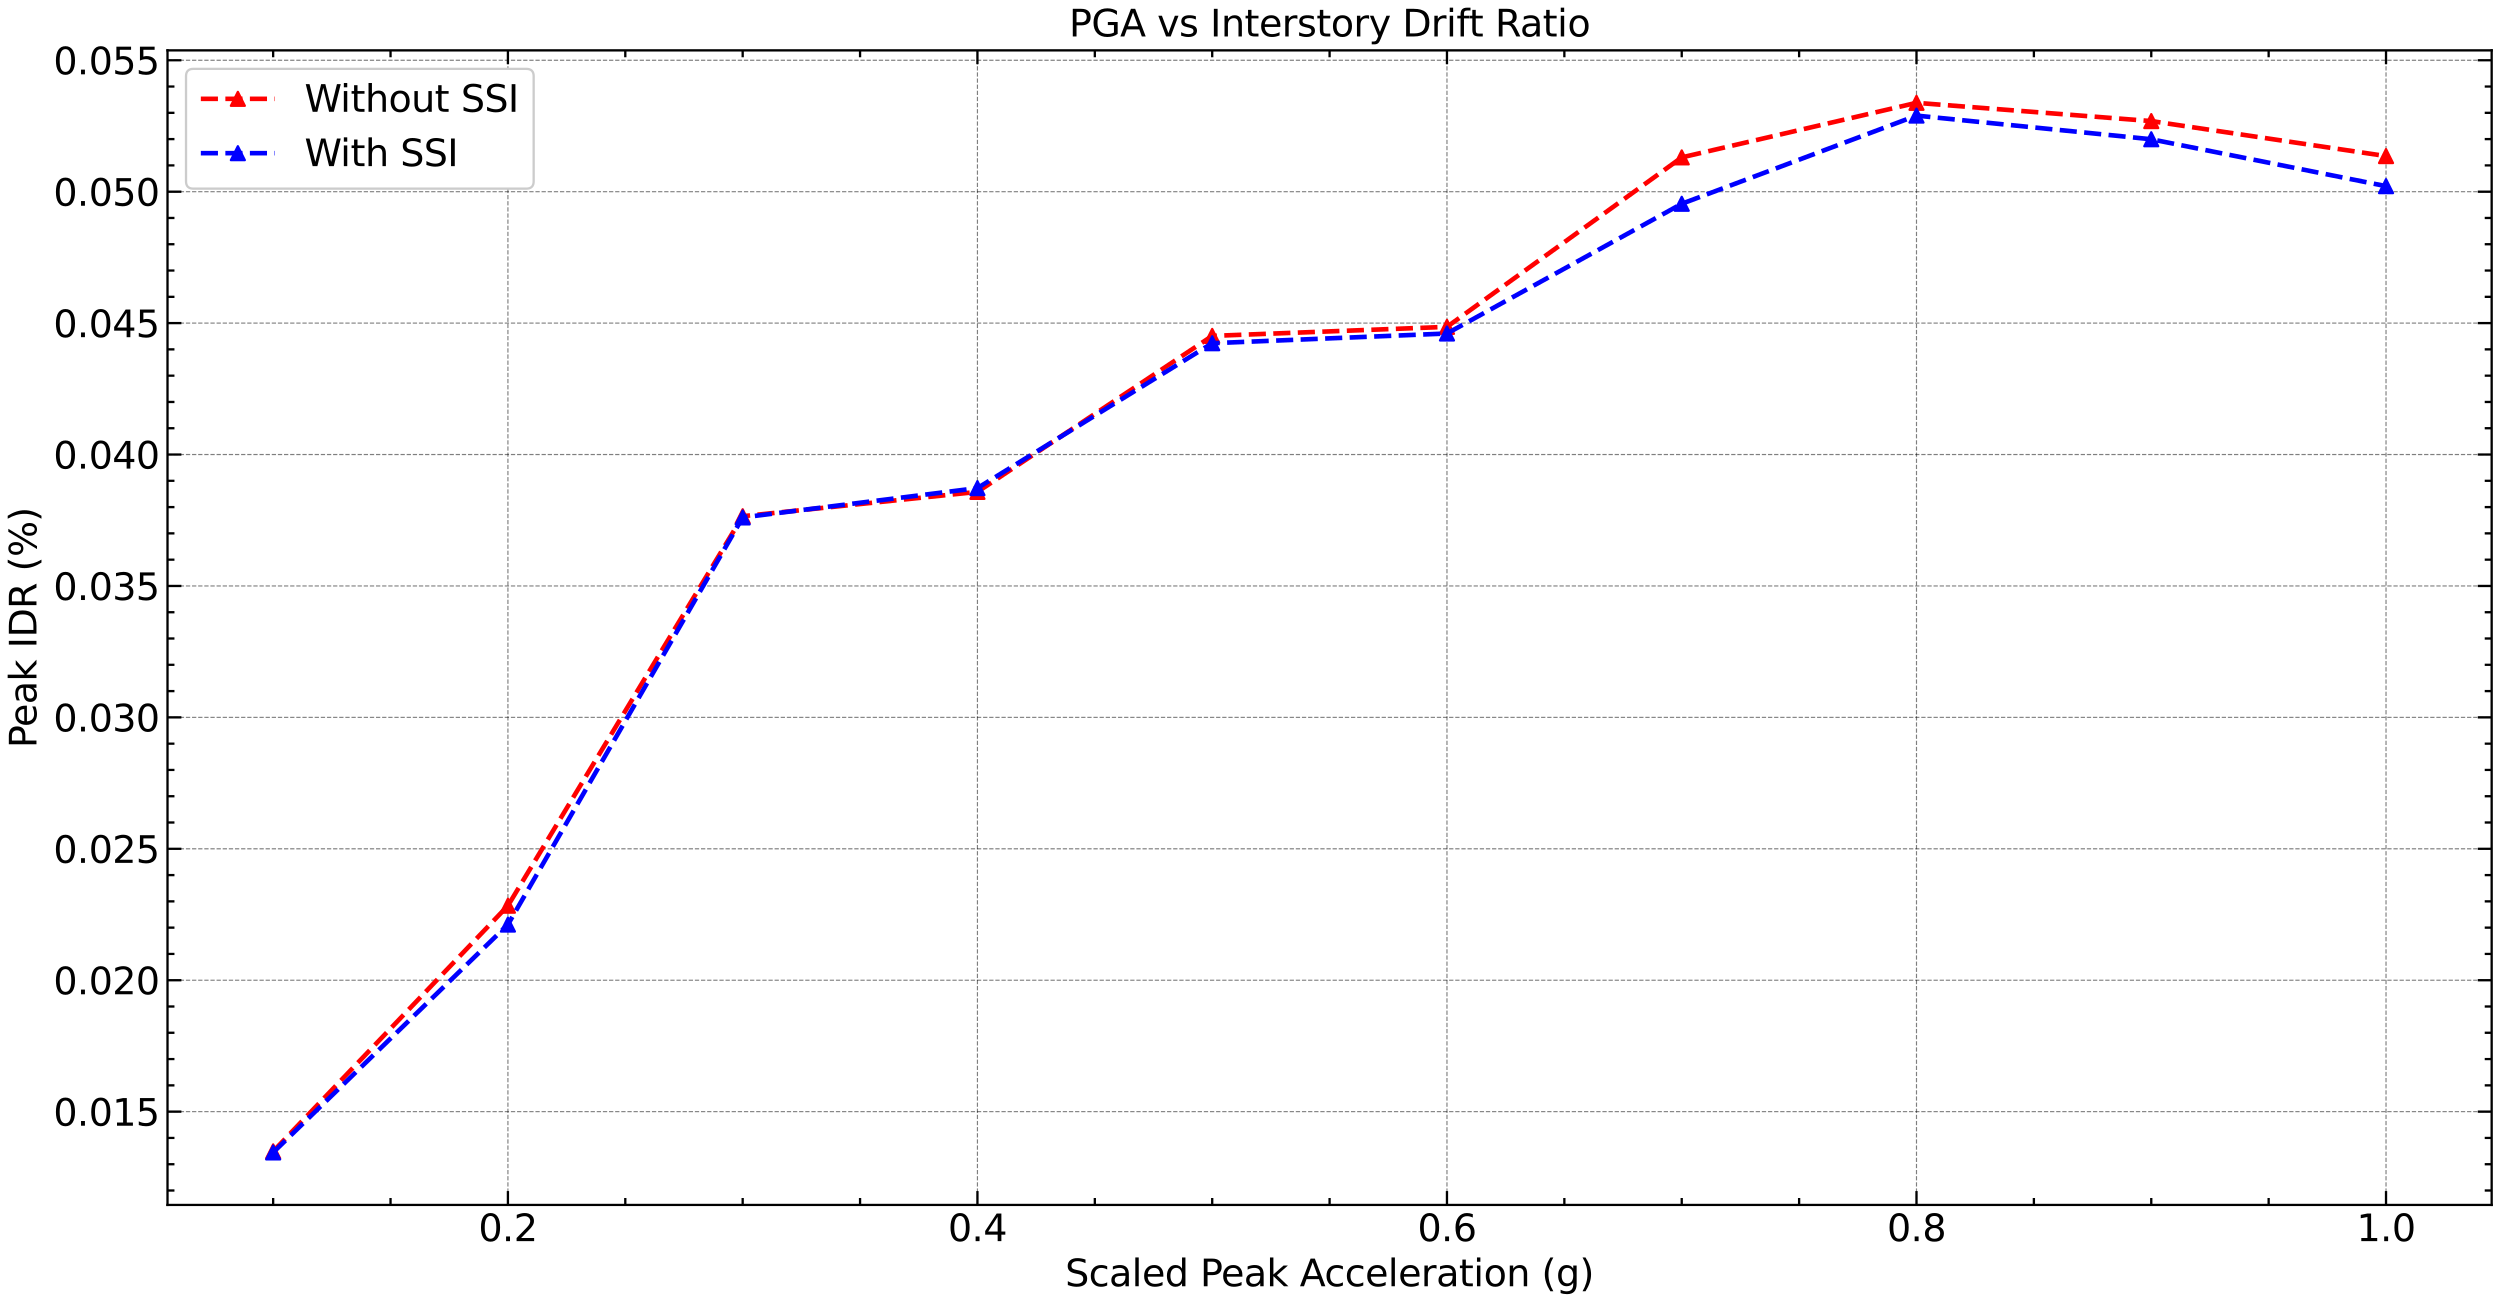 <?xml version="1.0" encoding="utf-8" standalone="no"?>
<!DOCTYPE svg PUBLIC "-//W3C//DTD SVG 1.1//EN"
  "http://www.w3.org/Graphics/SVG/1.1/DTD/svg11.dtd">
<svg xmlns:xlink="http://www.w3.org/1999/xlink" width="1080.39pt" height="562.788pt" viewBox="0 0 1080.39 562.788" xmlns="http://www.w3.org/2000/svg" version="1.1">
 <defs>
  <style type="text/css">*{stroke-linejoin: round; stroke-linecap: butt}</style>
 </defs>
 <g id="figure_1">
  <g id="patch_1">
   <path d="M 0 562.788 
L 1080.39 562.788 
L 1080.39 0 
L 0 0 
z
" style="fill: #ffffff"/>
  </g>
  <g id="axes_1">
   <g id="patch_2">
    <path d="M 72.39 520.717 
L 1076.79 520.717 
L 1076.79 21.758 
L 72.39 21.758 
z
" style="fill: #ffffff"/>
   </g>
   <g id="matplotlib.axis_1">
    <g id="xtick_1">
     <g id="line2d_1">
      <path d="M 219.499 520.717 
L 219.499 21.758 
" clip-path="url(#p141e0a4957)" style="fill: none; stroke-dasharray: 1.85,0.8; stroke-dashoffset: 0; stroke: #000000; stroke-opacity: 0.5; stroke-width: 0.5"/>
     </g>
     <g id="line2d_2">
      <defs>
       <path id="m300f922e1f" d="M 0 0 
L 0 -6 
" style="stroke: #000000"/>
      </defs>
      <g>
       <use xlink:href="#m300f922e1f" x="219.499" y="520.717" style="stroke: #000000"/>
      </g>
     </g>
     <g id="line2d_3">
      <defs>
       <path id="m3db141aca0" d="M 0 0 
L 0 6 
" style="stroke: #000000"/>
      </defs>
      <g>
       <use xlink:href="#m3db141aca0" x="219.499" y="21.758" style="stroke: #000000"/>
      </g>
     </g>
     <g id="text_1">
      <!-- 0.2 -->
      <g transform="translate(206.777 536.375) scale(0.16 -0.16)">
       <defs>
        <path id="DejaVuSans-30" d="M 2034 4250 
Q 1547 4250 1301 3770 
Q 1056 3291 1056 2328 
Q 1056 1369 1301 889 
Q 1547 409 2034 409 
Q 2525 409 2770 889 
Q 3016 1369 3016 2328 
Q 3016 3291 2770 3770 
Q 2525 4250 2034 4250 
z
M 2034 4750 
Q 2819 4750 3233 4129 
Q 3647 3509 3647 2328 
Q 3647 1150 3233 529 
Q 2819 -91 2034 -91 
Q 1250 -91 836 529 
Q 422 1150 422 2328 
Q 422 3509 836 4129 
Q 1250 4750 2034 4750 
z
" transform="scale(0.016)"/>
        <path id="DejaVuSans-2e" d="M 684 794 
L 1344 794 
L 1344 0 
L 684 0 
L 684 794 
z
" transform="scale(0.016)"/>
        <path id="DejaVuSans-32" d="M 1228 531 
L 3431 531 
L 3431 0 
L 469 0 
L 469 531 
Q 828 903 1448 1529 
Q 2069 2156 2228 2338 
Q 2531 2678 2651 2914 
Q 2772 3150 2772 3378 
Q 2772 3750 2511 3984 
Q 2250 4219 1831 4219 
Q 1534 4219 1204 4116 
Q 875 4013 500 3803 
L 500 4441 
Q 881 4594 1212 4672 
Q 1544 4750 1819 4750 
Q 2544 4750 2975 4387 
Q 3406 4025 3406 3419 
Q 3406 3131 3298 2873 
Q 3191 2616 2906 2266 
Q 2828 2175 2409 1742 
Q 1991 1309 1228 531 
z
" transform="scale(0.016)"/>
       </defs>
       <use xlink:href="#DejaVuSans-30"/>
       <use xlink:href="#DejaVuSans-2e" x="63.623"/>
       <use xlink:href="#DejaVuSans-32" x="95.41"/>
      </g>
     </g>
    </g>
    <g id="xtick_2">
     <g id="line2d_4">
      <path d="M 422.408 520.717 
L 422.408 21.758 
" clip-path="url(#p141e0a4957)" style="fill: none; stroke-dasharray: 1.85,0.8; stroke-dashoffset: 0; stroke: #000000; stroke-opacity: 0.5; stroke-width: 0.5"/>
     </g>
     <g id="line2d_5">
      <g>
       <use xlink:href="#m300f922e1f" x="422.408" y="520.717" style="stroke: #000000"/>
      </g>
     </g>
     <g id="line2d_6">
      <g>
       <use xlink:href="#m3db141aca0" x="422.408" y="21.758" style="stroke: #000000"/>
      </g>
     </g>
     <g id="text_2">
      <!-- 0.4 -->
      <g transform="translate(409.686 536.375) scale(0.16 -0.16)">
       <defs>
        <path id="DejaVuSans-34" d="M 2419 4116 
L 825 1625 
L 2419 1625 
L 2419 4116 
z
M 2253 4666 
L 3047 4666 
L 3047 1625 
L 3713 1625 
L 3713 1100 
L 3047 1100 
L 3047 0 
L 2419 0 
L 2419 1100 
L 313 1100 
L 313 1709 
L 2253 4666 
z
" transform="scale(0.016)"/>
       </defs>
       <use xlink:href="#DejaVuSans-30"/>
       <use xlink:href="#DejaVuSans-2e" x="63.623"/>
       <use xlink:href="#DejaVuSans-34" x="95.41"/>
      </g>
     </g>
    </g>
    <g id="xtick_3">
     <g id="line2d_7">
      <path d="M 625.317 520.717 
L 625.317 21.758 
" clip-path="url(#p141e0a4957)" style="fill: none; stroke-dasharray: 1.85,0.8; stroke-dashoffset: 0; stroke: #000000; stroke-opacity: 0.5; stroke-width: 0.5"/>
     </g>
     <g id="line2d_8">
      <g>
       <use xlink:href="#m300f922e1f" x="625.317" y="520.717" style="stroke: #000000"/>
      </g>
     </g>
     <g id="line2d_9">
      <g>
       <use xlink:href="#m3db141aca0" x="625.317" y="21.758" style="stroke: #000000"/>
      </g>
     </g>
     <g id="text_3">
      <!-- 0.6 -->
      <g transform="translate(612.595 536.375) scale(0.16 -0.16)">
       <defs>
        <path id="DejaVuSans-36" d="M 2113 2584 
Q 1688 2584 1439 2293 
Q 1191 2003 1191 1497 
Q 1191 994 1439 701 
Q 1688 409 2113 409 
Q 2538 409 2786 701 
Q 3034 994 3034 1497 
Q 3034 2003 2786 2293 
Q 2538 2584 2113 2584 
z
M 3366 4563 
L 3366 3988 
Q 3128 4100 2886 4159 
Q 2644 4219 2406 4219 
Q 1781 4219 1451 3797 
Q 1122 3375 1075 2522 
Q 1259 2794 1537 2939 
Q 1816 3084 2150 3084 
Q 2853 3084 3261 2657 
Q 3669 2231 3669 1497 
Q 3669 778 3244 343 
Q 2819 -91 2113 -91 
Q 1303 -91 875 529 
Q 447 1150 447 2328 
Q 447 3434 972 4092 
Q 1497 4750 2381 4750 
Q 2619 4750 2861 4703 
Q 3103 4656 3366 4563 
z
" transform="scale(0.016)"/>
       </defs>
       <use xlink:href="#DejaVuSans-30"/>
       <use xlink:href="#DejaVuSans-2e" x="63.623"/>
       <use xlink:href="#DejaVuSans-36" x="95.41"/>
      </g>
     </g>
    </g>
    <g id="xtick_4">
     <g id="line2d_10">
      <path d="M 828.226 520.717 
L 828.226 21.758 
" clip-path="url(#p141e0a4957)" style="fill: none; stroke-dasharray: 1.85,0.8; stroke-dashoffset: 0; stroke: #000000; stroke-opacity: 0.5; stroke-width: 0.5"/>
     </g>
     <g id="line2d_11">
      <g>
       <use xlink:href="#m300f922e1f" x="828.226" y="520.717" style="stroke: #000000"/>
      </g>
     </g>
     <g id="line2d_12">
      <g>
       <use xlink:href="#m3db141aca0" x="828.226" y="21.758" style="stroke: #000000"/>
      </g>
     </g>
     <g id="text_4">
      <!-- 0.8 -->
      <g transform="translate(815.504 536.375) scale(0.16 -0.16)">
       <defs>
        <path id="DejaVuSans-38" d="M 2034 2216 
Q 1584 2216 1326 1975 
Q 1069 1734 1069 1313 
Q 1069 891 1326 650 
Q 1584 409 2034 409 
Q 2484 409 2743 651 
Q 3003 894 3003 1313 
Q 3003 1734 2745 1975 
Q 2488 2216 2034 2216 
z
M 1403 2484 
Q 997 2584 770 2862 
Q 544 3141 544 3541 
Q 544 4100 942 4425 
Q 1341 4750 2034 4750 
Q 2731 4750 3128 4425 
Q 3525 4100 3525 3541 
Q 3525 3141 3298 2862 
Q 3072 2584 2669 2484 
Q 3125 2378 3379 2068 
Q 3634 1759 3634 1313 
Q 3634 634 3220 271 
Q 2806 -91 2034 -91 
Q 1263 -91 848 271 
Q 434 634 434 1313 
Q 434 1759 690 2068 
Q 947 2378 1403 2484 
z
M 1172 3481 
Q 1172 3119 1398 2916 
Q 1625 2713 2034 2713 
Q 2441 2713 2670 2916 
Q 2900 3119 2900 3481 
Q 2900 3844 2670 4047 
Q 2441 4250 2034 4250 
Q 1625 4250 1398 4047 
Q 1172 3844 1172 3481 
z
" transform="scale(0.016)"/>
       </defs>
       <use xlink:href="#DejaVuSans-30"/>
       <use xlink:href="#DejaVuSans-2e" x="63.623"/>
       <use xlink:href="#DejaVuSans-38" x="95.41"/>
      </g>
     </g>
    </g>
    <g id="xtick_5">
     <g id="line2d_13">
      <path d="M 1031.135 520.717 
L 1031.135 21.758 
" clip-path="url(#p141e0a4957)" style="fill: none; stroke-dasharray: 1.85,0.8; stroke-dashoffset: 0; stroke: #000000; stroke-opacity: 0.5; stroke-width: 0.5"/>
     </g>
     <g id="line2d_14">
      <g>
       <use xlink:href="#m300f922e1f" x="1031.135" y="520.717" style="stroke: #000000"/>
      </g>
     </g>
     <g id="line2d_15">
      <g>
       <use xlink:href="#m3db141aca0" x="1031.135" y="21.758" style="stroke: #000000"/>
      </g>
     </g>
     <g id="text_5">
      <!-- 1.0 -->
      <g transform="translate(1018.413 536.375) scale(0.16 -0.16)">
       <defs>
        <path id="DejaVuSans-31" d="M 794 531 
L 1825 531 
L 1825 4091 
L 703 3866 
L 703 4441 
L 1819 4666 
L 2450 4666 
L 2450 531 
L 3481 531 
L 3481 0 
L 794 0 
L 794 531 
z
" transform="scale(0.016)"/>
       </defs>
       <use xlink:href="#DejaVuSans-31"/>
       <use xlink:href="#DejaVuSans-2e" x="63.623"/>
       <use xlink:href="#DejaVuSans-30" x="95.41"/>
      </g>
     </g>
    </g>
    <g id="xtick_6">
     <g id="line2d_16">
      <defs>
       <path id="me57135c751" d="M 0 0 
L 0 -3 
" style="stroke: #000000"/>
      </defs>
      <g>
       <use xlink:href="#me57135c751" x="118.045" y="520.717" style="stroke: #000000"/>
      </g>
     </g>
     <g id="line2d_17">
      <defs>
       <path id="mec1e4ffde6" d="M 0 0 
L 0 3 
" style="stroke: #000000"/>
      </defs>
      <g>
       <use xlink:href="#mec1e4ffde6" x="118.045" y="21.758" style="stroke: #000000"/>
      </g>
     </g>
    </g>
    <g id="xtick_7">
     <g id="line2d_18">
      <g>
       <use xlink:href="#me57135c751" x="168.772" y="520.717" style="stroke: #000000"/>
      </g>
     </g>
     <g id="line2d_19">
      <g>
       <use xlink:href="#mec1e4ffde6" x="168.772" y="21.758" style="stroke: #000000"/>
      </g>
     </g>
    </g>
    <g id="xtick_8">
     <g id="line2d_20">
      <g>
       <use xlink:href="#me57135c751" x="270.226" y="520.717" style="stroke: #000000"/>
      </g>
     </g>
     <g id="line2d_21">
      <g>
       <use xlink:href="#mec1e4ffde6" x="270.226" y="21.758" style="stroke: #000000"/>
      </g>
     </g>
    </g>
    <g id="xtick_9">
     <g id="line2d_22">
      <g>
       <use xlink:href="#me57135c751" x="320.954" y="520.717" style="stroke: #000000"/>
      </g>
     </g>
     <g id="line2d_23">
      <g>
       <use xlink:href="#mec1e4ffde6" x="320.954" y="21.758" style="stroke: #000000"/>
      </g>
     </g>
    </g>
    <g id="xtick_10">
     <g id="line2d_24">
      <g>
       <use xlink:href="#me57135c751" x="371.681" y="520.717" style="stroke: #000000"/>
      </g>
     </g>
     <g id="line2d_25">
      <g>
       <use xlink:href="#mec1e4ffde6" x="371.681" y="21.758" style="stroke: #000000"/>
      </g>
     </g>
    </g>
    <g id="xtick_11">
     <g id="line2d_26">
      <g>
       <use xlink:href="#me57135c751" x="473.135" y="520.717" style="stroke: #000000"/>
      </g>
     </g>
     <g id="line2d_27">
      <g>
       <use xlink:href="#mec1e4ffde6" x="473.135" y="21.758" style="stroke: #000000"/>
      </g>
     </g>
    </g>
    <g id="xtick_12">
     <g id="line2d_28">
      <g>
       <use xlink:href="#me57135c751" x="523.863" y="520.717" style="stroke: #000000"/>
      </g>
     </g>
     <g id="line2d_29">
      <g>
       <use xlink:href="#mec1e4ffde6" x="523.863" y="21.758" style="stroke: #000000"/>
      </g>
     </g>
    </g>
    <g id="xtick_13">
     <g id="line2d_30">
      <g>
       <use xlink:href="#me57135c751" x="574.59" y="520.717" style="stroke: #000000"/>
      </g>
     </g>
     <g id="line2d_31">
      <g>
       <use xlink:href="#mec1e4ffde6" x="574.59" y="21.758" style="stroke: #000000"/>
      </g>
     </g>
    </g>
    <g id="xtick_14">
     <g id="line2d_32">
      <g>
       <use xlink:href="#me57135c751" x="676.045" y="520.717" style="stroke: #000000"/>
      </g>
     </g>
     <g id="line2d_33">
      <g>
       <use xlink:href="#mec1e4ffde6" x="676.045" y="21.758" style="stroke: #000000"/>
      </g>
     </g>
    </g>
    <g id="xtick_15">
     <g id="line2d_34">
      <g>
       <use xlink:href="#me57135c751" x="726.772" y="520.717" style="stroke: #000000"/>
      </g>
     </g>
     <g id="line2d_35">
      <g>
       <use xlink:href="#mec1e4ffde6" x="726.772" y="21.758" style="stroke: #000000"/>
      </g>
     </g>
    </g>
    <g id="xtick_16">
     <g id="line2d_36">
      <g>
       <use xlink:href="#me57135c751" x="777.499" y="520.717" style="stroke: #000000"/>
      </g>
     </g>
     <g id="line2d_37">
      <g>
       <use xlink:href="#mec1e4ffde6" x="777.499" y="21.758" style="stroke: #000000"/>
      </g>
     </g>
    </g>
    <g id="xtick_17">
     <g id="line2d_38">
      <g>
       <use xlink:href="#me57135c751" x="878.954" y="520.717" style="stroke: #000000"/>
      </g>
     </g>
     <g id="line2d_39">
      <g>
       <use xlink:href="#mec1e4ffde6" x="878.954" y="21.758" style="stroke: #000000"/>
      </g>
     </g>
    </g>
    <g id="xtick_18">
     <g id="line2d_40">
      <g>
       <use xlink:href="#me57135c751" x="929.681" y="520.717" style="stroke: #000000"/>
      </g>
     </g>
     <g id="line2d_41">
      <g>
       <use xlink:href="#mec1e4ffde6" x="929.681" y="21.758" style="stroke: #000000"/>
      </g>
     </g>
    </g>
    <g id="xtick_19">
     <g id="line2d_42">
      <g>
       <use xlink:href="#me57135c751" x="980.408" y="520.717" style="stroke: #000000"/>
      </g>
     </g>
     <g id="line2d_43">
      <g>
       <use xlink:href="#mec1e4ffde6" x="980.408" y="21.758" style="stroke: #000000"/>
      </g>
     </g>
    </g>
    <g id="text_6">
     <!-- Scaled Peak Acceleration (g) -->
     <g transform="translate(460.334 555.86) scale(0.16 -0.16)">
      <defs>
       <path id="DejaVuSans-53" d="M 3425 4513 
L 3425 3897 
Q 3066 4069 2747 4153 
Q 2428 4238 2131 4238 
Q 1616 4238 1336 4038 
Q 1056 3838 1056 3469 
Q 1056 3159 1242 3001 
Q 1428 2844 1947 2747 
L 2328 2669 
Q 3034 2534 3370 2195 
Q 3706 1856 3706 1288 
Q 3706 609 3251 259 
Q 2797 -91 1919 -91 
Q 1588 -91 1214 -16 
Q 841 59 441 206 
L 441 856 
Q 825 641 1194 531 
Q 1563 422 1919 422 
Q 2459 422 2753 634 
Q 3047 847 3047 1241 
Q 3047 1584 2836 1778 
Q 2625 1972 2144 2069 
L 1759 2144 
Q 1053 2284 737 2584 
Q 422 2884 422 3419 
Q 422 4038 858 4394 
Q 1294 4750 2059 4750 
Q 2388 4750 2728 4690 
Q 3069 4631 3425 4513 
z
" transform="scale(0.016)"/>
       <path id="DejaVuSans-63" d="M 3122 3366 
L 3122 2828 
Q 2878 2963 2633 3030 
Q 2388 3097 2138 3097 
Q 1578 3097 1268 2742 
Q 959 2388 959 1747 
Q 959 1106 1268 751 
Q 1578 397 2138 397 
Q 2388 397 2633 464 
Q 2878 531 3122 666 
L 3122 134 
Q 2881 22 2623 -34 
Q 2366 -91 2075 -91 
Q 1284 -91 818 406 
Q 353 903 353 1747 
Q 353 2603 823 3093 
Q 1294 3584 2113 3584 
Q 2378 3584 2631 3529 
Q 2884 3475 3122 3366 
z
" transform="scale(0.016)"/>
       <path id="DejaVuSans-61" d="M 2194 1759 
Q 1497 1759 1228 1600 
Q 959 1441 959 1056 
Q 959 750 1161 570 
Q 1363 391 1709 391 
Q 2188 391 2477 730 
Q 2766 1069 2766 1631 
L 2766 1759 
L 2194 1759 
z
M 3341 1997 
L 3341 0 
L 2766 0 
L 2766 531 
Q 2569 213 2275 61 
Q 1981 -91 1556 -91 
Q 1019 -91 701 211 
Q 384 513 384 1019 
Q 384 1609 779 1909 
Q 1175 2209 1959 2209 
L 2766 2209 
L 2766 2266 
Q 2766 2663 2505 2880 
Q 2244 3097 1772 3097 
Q 1472 3097 1187 3025 
Q 903 2953 641 2809 
L 641 3341 
Q 956 3463 1253 3523 
Q 1550 3584 1831 3584 
Q 2591 3584 2966 3190 
Q 3341 2797 3341 1997 
z
" transform="scale(0.016)"/>
       <path id="DejaVuSans-6c" d="M 603 4863 
L 1178 4863 
L 1178 0 
L 603 0 
L 603 4863 
z
" transform="scale(0.016)"/>
       <path id="DejaVuSans-65" d="M 3597 1894 
L 3597 1613 
L 953 1613 
Q 991 1019 1311 708 
Q 1631 397 2203 397 
Q 2534 397 2845 478 
Q 3156 559 3463 722 
L 3463 178 
Q 3153 47 2828 -22 
Q 2503 -91 2169 -91 
Q 1331 -91 842 396 
Q 353 884 353 1716 
Q 353 2575 817 3079 
Q 1281 3584 2069 3584 
Q 2775 3584 3186 3129 
Q 3597 2675 3597 1894 
z
M 3022 2063 
Q 3016 2534 2758 2815 
Q 2500 3097 2075 3097 
Q 1594 3097 1305 2825 
Q 1016 2553 972 2059 
L 3022 2063 
z
" transform="scale(0.016)"/>
       <path id="DejaVuSans-64" d="M 2906 2969 
L 2906 4863 
L 3481 4863 
L 3481 0 
L 2906 0 
L 2906 525 
Q 2725 213 2448 61 
Q 2172 -91 1784 -91 
Q 1150 -91 751 415 
Q 353 922 353 1747 
Q 353 2572 751 3078 
Q 1150 3584 1784 3584 
Q 2172 3584 2448 3432 
Q 2725 3281 2906 2969 
z
M 947 1747 
Q 947 1113 1208 752 
Q 1469 391 1925 391 
Q 2381 391 2643 752 
Q 2906 1113 2906 1747 
Q 2906 2381 2643 2742 
Q 2381 3103 1925 3103 
Q 1469 3103 1208 2742 
Q 947 2381 947 1747 
z
" transform="scale(0.016)"/>
       <path id="DejaVuSans-20" transform="scale(0.016)"/>
       <path id="DejaVuSans-50" d="M 1259 4147 
L 1259 2394 
L 2053 2394 
Q 2494 2394 2734 2622 
Q 2975 2850 2975 3272 
Q 2975 3691 2734 3919 
Q 2494 4147 2053 4147 
L 1259 4147 
z
M 628 4666 
L 2053 4666 
Q 2838 4666 3239 4311 
Q 3641 3956 3641 3272 
Q 3641 2581 3239 2228 
Q 2838 1875 2053 1875 
L 1259 1875 
L 1259 0 
L 628 0 
L 628 4666 
z
" transform="scale(0.016)"/>
       <path id="DejaVuSans-6b" d="M 581 4863 
L 1159 4863 
L 1159 1991 
L 2875 3500 
L 3609 3500 
L 1753 1863 
L 3688 0 
L 2938 0 
L 1159 1709 
L 1159 0 
L 581 0 
L 581 4863 
z
" transform="scale(0.016)"/>
       <path id="DejaVuSans-41" d="M 2188 4044 
L 1331 1722 
L 3047 1722 
L 2188 4044 
z
M 1831 4666 
L 2547 4666 
L 4325 0 
L 3669 0 
L 3244 1197 
L 1141 1197 
L 716 0 
L 50 0 
L 1831 4666 
z
" transform="scale(0.016)"/>
       <path id="DejaVuSans-72" d="M 2631 2963 
Q 2534 3019 2420 3045 
Q 2306 3072 2169 3072 
Q 1681 3072 1420 2755 
Q 1159 2438 1159 1844 
L 1159 0 
L 581 0 
L 581 3500 
L 1159 3500 
L 1159 2956 
Q 1341 3275 1631 3429 
Q 1922 3584 2338 3584 
Q 2397 3584 2469 3576 
Q 2541 3569 2628 3553 
L 2631 2963 
z
" transform="scale(0.016)"/>
       <path id="DejaVuSans-74" d="M 1172 4494 
L 1172 3500 
L 2356 3500 
L 2356 3053 
L 1172 3053 
L 1172 1153 
Q 1172 725 1289 603 
Q 1406 481 1766 481 
L 2356 481 
L 2356 0 
L 1766 0 
Q 1100 0 847 248 
Q 594 497 594 1153 
L 594 3053 
L 172 3053 
L 172 3500 
L 594 3500 
L 594 4494 
L 1172 4494 
z
" transform="scale(0.016)"/>
       <path id="DejaVuSans-69" d="M 603 3500 
L 1178 3500 
L 1178 0 
L 603 0 
L 603 3500 
z
M 603 4863 
L 1178 4863 
L 1178 4134 
L 603 4134 
L 603 4863 
z
" transform="scale(0.016)"/>
       <path id="DejaVuSans-6f" d="M 1959 3097 
Q 1497 3097 1228 2736 
Q 959 2375 959 1747 
Q 959 1119 1226 758 
Q 1494 397 1959 397 
Q 2419 397 2687 759 
Q 2956 1122 2956 1747 
Q 2956 2369 2687 2733 
Q 2419 3097 1959 3097 
z
M 1959 3584 
Q 2709 3584 3137 3096 
Q 3566 2609 3566 1747 
Q 3566 888 3137 398 
Q 2709 -91 1959 -91 
Q 1206 -91 779 398 
Q 353 888 353 1747 
Q 353 2609 779 3096 
Q 1206 3584 1959 3584 
z
" transform="scale(0.016)"/>
       <path id="DejaVuSans-6e" d="M 3513 2113 
L 3513 0 
L 2938 0 
L 2938 2094 
Q 2938 2591 2744 2837 
Q 2550 3084 2163 3084 
Q 1697 3084 1428 2787 
Q 1159 2491 1159 1978 
L 1159 0 
L 581 0 
L 581 3500 
L 1159 3500 
L 1159 2956 
Q 1366 3272 1645 3428 
Q 1925 3584 2291 3584 
Q 2894 3584 3203 3211 
Q 3513 2838 3513 2113 
z
" transform="scale(0.016)"/>
       <path id="DejaVuSans-28" d="M 1984 4856 
Q 1566 4138 1362 3434 
Q 1159 2731 1159 2009 
Q 1159 1288 1364 580 
Q 1569 -128 1984 -844 
L 1484 -844 
Q 1016 -109 783 600 
Q 550 1309 550 2009 
Q 550 2706 781 3412 
Q 1013 4119 1484 4856 
L 1984 4856 
z
" transform="scale(0.016)"/>
       <path id="DejaVuSans-67" d="M 2906 1791 
Q 2906 2416 2648 2759 
Q 2391 3103 1925 3103 
Q 1463 3103 1205 2759 
Q 947 2416 947 1791 
Q 947 1169 1205 825 
Q 1463 481 1925 481 
Q 2391 481 2648 825 
Q 2906 1169 2906 1791 
z
M 3481 434 
Q 3481 -459 3084 -895 
Q 2688 -1331 1869 -1331 
Q 1566 -1331 1297 -1286 
Q 1028 -1241 775 -1147 
L 775 -588 
Q 1028 -725 1275 -790 
Q 1522 -856 1778 -856 
Q 2344 -856 2625 -561 
Q 2906 -266 2906 331 
L 2906 616 
Q 2728 306 2450 153 
Q 2172 0 1784 0 
Q 1141 0 747 490 
Q 353 981 353 1791 
Q 353 2603 747 3093 
Q 1141 3584 1784 3584 
Q 2172 3584 2450 3431 
Q 2728 3278 2906 2969 
L 2906 3500 
L 3481 3500 
L 3481 434 
z
" transform="scale(0.016)"/>
       <path id="DejaVuSans-29" d="M 513 4856 
L 1013 4856 
Q 1481 4119 1714 3412 
Q 1947 2706 1947 2009 
Q 1947 1309 1714 600 
Q 1481 -109 1013 -844 
L 513 -844 
Q 928 -128 1133 580 
Q 1338 1288 1338 2009 
Q 1338 2731 1133 3434 
Q 928 4138 513 4856 
z
" transform="scale(0.016)"/>
      </defs>
      <use xlink:href="#DejaVuSans-53"/>
      <use xlink:href="#DejaVuSans-63" x="63.477"/>
      <use xlink:href="#DejaVuSans-61" x="118.457"/>
      <use xlink:href="#DejaVuSans-6c" x="179.736"/>
      <use xlink:href="#DejaVuSans-65" x="207.52"/>
      <use xlink:href="#DejaVuSans-64" x="269.043"/>
      <use xlink:href="#DejaVuSans-20" x="332.52"/>
      <use xlink:href="#DejaVuSans-50" x="364.307"/>
      <use xlink:href="#DejaVuSans-65" x="420.984"/>
      <use xlink:href="#DejaVuSans-61" x="482.508"/>
      <use xlink:href="#DejaVuSans-6b" x="543.787"/>
      <use xlink:href="#DejaVuSans-20" x="601.697"/>
      <use xlink:href="#DejaVuSans-41" x="633.484"/>
      <use xlink:href="#DejaVuSans-63" x="700.143"/>
      <use xlink:href="#DejaVuSans-63" x="755.123"/>
      <use xlink:href="#DejaVuSans-65" x="810.104"/>
      <use xlink:href="#DejaVuSans-6c" x="871.627"/>
      <use xlink:href="#DejaVuSans-65" x="899.41"/>
      <use xlink:href="#DejaVuSans-72" x="960.934"/>
      <use xlink:href="#DejaVuSans-61" x="1002.047"/>
      <use xlink:href="#DejaVuSans-74" x="1063.326"/>
      <use xlink:href="#DejaVuSans-69" x="1102.535"/>
      <use xlink:href="#DejaVuSans-6f" x="1130.318"/>
      <use xlink:href="#DejaVuSans-6e" x="1191.5"/>
      <use xlink:href="#DejaVuSans-20" x="1254.879"/>
      <use xlink:href="#DejaVuSans-28" x="1286.666"/>
      <use xlink:href="#DejaVuSans-67" x="1325.68"/>
      <use xlink:href="#DejaVuSans-29" x="1389.156"/>
     </g>
    </g>
   </g>
   <g id="matplotlib.axis_2">
    <g id="ytick_1">
     <g id="line2d_44">
      <path d="M 72.39 480.403 
L 1076.79 480.403 
" clip-path="url(#p141e0a4957)" style="fill: none; stroke-dasharray: 1.85,0.8; stroke-dashoffset: 0; stroke: #000000; stroke-opacity: 0.5; stroke-width: 0.5"/>
     </g>
     <g id="line2d_45">
      <defs>
       <path id="m9feef97061" d="M 0 0 
L 6 0 
" style="stroke: #000000"/>
      </defs>
      <g>
       <use xlink:href="#m9feef97061" x="72.39" y="480.403" style="stroke: #000000"/>
      </g>
     </g>
     <g id="line2d_46">
      <defs>
       <path id="m31ff7fab2e" d="M 0 0 
L -6 0 
" style="stroke: #000000"/>
      </defs>
      <g>
       <use xlink:href="#m31ff7fab2e" x="1076.79" y="480.403" style="stroke: #000000"/>
      </g>
     </g>
     <g id="text_7">
      <!-- 0.015 -->
      <g transform="translate(23.085 486.482) scale(0.16 -0.16)">
       <defs>
        <path id="DejaVuSans-35" d="M 691 4666 
L 3169 4666 
L 3169 4134 
L 1269 4134 
L 1269 2991 
Q 1406 3038 1543 3061 
Q 1681 3084 1819 3084 
Q 2600 3084 3056 2656 
Q 3513 2228 3513 1497 
Q 3513 744 3044 326 
Q 2575 -91 1722 -91 
Q 1428 -91 1123 -41 
Q 819 9 494 109 
L 494 744 
Q 775 591 1075 516 
Q 1375 441 1709 441 
Q 2250 441 2565 725 
Q 2881 1009 2881 1497 
Q 2881 1984 2565 2268 
Q 2250 2553 1709 2553 
Q 1456 2553 1204 2497 
Q 953 2441 691 2322 
L 691 4666 
z
" transform="scale(0.016)"/>
       </defs>
       <use xlink:href="#DejaVuSans-30"/>
       <use xlink:href="#DejaVuSans-2e" x="63.623"/>
       <use xlink:href="#DejaVuSans-30" x="95.41"/>
       <use xlink:href="#DejaVuSans-31" x="159.033"/>
       <use xlink:href="#DejaVuSans-35" x="222.656"/>
      </g>
     </g>
    </g>
    <g id="ytick_2">
     <g id="line2d_47">
      <path d="M 72.39 423.608 
L 1076.79 423.608 
" clip-path="url(#p141e0a4957)" style="fill: none; stroke-dasharray: 1.85,0.8; stroke-dashoffset: 0; stroke: #000000; stroke-opacity: 0.5; stroke-width: 0.5"/>
     </g>
     <g id="line2d_48">
      <g>
       <use xlink:href="#m9feef97061" x="72.39" y="423.608" style="stroke: #000000"/>
      </g>
     </g>
     <g id="line2d_49">
      <g>
       <use xlink:href="#m31ff7fab2e" x="1076.79" y="423.608" style="stroke: #000000"/>
      </g>
     </g>
     <g id="text_8">
      <!-- 0.020 -->
      <g transform="translate(23.085 429.687) scale(0.16 -0.16)">
       <use xlink:href="#DejaVuSans-30"/>
       <use xlink:href="#DejaVuSans-2e" x="63.623"/>
       <use xlink:href="#DejaVuSans-30" x="95.41"/>
       <use xlink:href="#DejaVuSans-32" x="159.033"/>
       <use xlink:href="#DejaVuSans-30" x="222.656"/>
      </g>
     </g>
    </g>
    <g id="ytick_3">
     <g id="line2d_50">
      <path d="M 72.39 366.813 
L 1076.79 366.813 
" clip-path="url(#p141e0a4957)" style="fill: none; stroke-dasharray: 1.85,0.8; stroke-dashoffset: 0; stroke: #000000; stroke-opacity: 0.5; stroke-width: 0.5"/>
     </g>
     <g id="line2d_51">
      <g>
       <use xlink:href="#m9feef97061" x="72.39" y="366.813" style="stroke: #000000"/>
      </g>
     </g>
     <g id="line2d_52">
      <g>
       <use xlink:href="#m31ff7fab2e" x="1076.79" y="366.813" style="stroke: #000000"/>
      </g>
     </g>
     <g id="text_9">
      <!-- 0.025 -->
      <g transform="translate(23.085 372.891) scale(0.16 -0.16)">
       <use xlink:href="#DejaVuSans-30"/>
       <use xlink:href="#DejaVuSans-2e" x="63.623"/>
       <use xlink:href="#DejaVuSans-30" x="95.41"/>
       <use xlink:href="#DejaVuSans-32" x="159.033"/>
       <use xlink:href="#DejaVuSans-35" x="222.656"/>
      </g>
     </g>
    </g>
    <g id="ytick_4">
     <g id="line2d_53">
      <path d="M 72.39 310.017 
L 1076.79 310.017 
" clip-path="url(#p141e0a4957)" style="fill: none; stroke-dasharray: 1.85,0.8; stroke-dashoffset: 0; stroke: #000000; stroke-opacity: 0.5; stroke-width: 0.5"/>
     </g>
     <g id="line2d_54">
      <g>
       <use xlink:href="#m9feef97061" x="72.39" y="310.017" style="stroke: #000000"/>
      </g>
     </g>
     <g id="line2d_55">
      <g>
       <use xlink:href="#m31ff7fab2e" x="1076.79" y="310.017" style="stroke: #000000"/>
      </g>
     </g>
     <g id="text_10">
      <!-- 0.030 -->
      <g transform="translate(23.085 316.096) scale(0.16 -0.16)">
       <defs>
        <path id="DejaVuSans-33" d="M 2597 2516 
Q 3050 2419 3304 2112 
Q 3559 1806 3559 1356 
Q 3559 666 3084 287 
Q 2609 -91 1734 -91 
Q 1441 -91 1130 -33 
Q 819 25 488 141 
L 488 750 
Q 750 597 1062 519 
Q 1375 441 1716 441 
Q 2309 441 2620 675 
Q 2931 909 2931 1356 
Q 2931 1769 2642 2001 
Q 2353 2234 1838 2234 
L 1294 2234 
L 1294 2753 
L 1863 2753 
Q 2328 2753 2575 2939 
Q 2822 3125 2822 3475 
Q 2822 3834 2567 4026 
Q 2313 4219 1838 4219 
Q 1578 4219 1281 4162 
Q 984 4106 628 3988 
L 628 4550 
Q 988 4650 1302 4700 
Q 1616 4750 1894 4750 
Q 2613 4750 3031 4423 
Q 3450 4097 3450 3541 
Q 3450 3153 3228 2886 
Q 3006 2619 2597 2516 
z
" transform="scale(0.016)"/>
       </defs>
       <use xlink:href="#DejaVuSans-30"/>
       <use xlink:href="#DejaVuSans-2e" x="63.623"/>
       <use xlink:href="#DejaVuSans-30" x="95.41"/>
       <use xlink:href="#DejaVuSans-33" x="159.033"/>
       <use xlink:href="#DejaVuSans-30" x="222.656"/>
      </g>
     </g>
    </g>
    <g id="ytick_5">
     <g id="line2d_56">
      <path d="M 72.39 253.222 
L 1076.79 253.222 
" clip-path="url(#p141e0a4957)" style="fill: none; stroke-dasharray: 1.85,0.8; stroke-dashoffset: 0; stroke: #000000; stroke-opacity: 0.5; stroke-width: 0.5"/>
     </g>
     <g id="line2d_57">
      <g>
       <use xlink:href="#m9feef97061" x="72.39" y="253.222" style="stroke: #000000"/>
      </g>
     </g>
     <g id="line2d_58">
      <g>
       <use xlink:href="#m31ff7fab2e" x="1076.79" y="253.222" style="stroke: #000000"/>
      </g>
     </g>
     <g id="text_11">
      <!-- 0.035 -->
      <g transform="translate(23.085 259.3) scale(0.16 -0.16)">
       <use xlink:href="#DejaVuSans-30"/>
       <use xlink:href="#DejaVuSans-2e" x="63.623"/>
       <use xlink:href="#DejaVuSans-30" x="95.41"/>
       <use xlink:href="#DejaVuSans-33" x="159.033"/>
       <use xlink:href="#DejaVuSans-35" x="222.656"/>
      </g>
     </g>
    </g>
    <g id="ytick_6">
     <g id="line2d_59">
      <path d="M 72.39 196.426 
L 1076.79 196.426 
" clip-path="url(#p141e0a4957)" style="fill: none; stroke-dasharray: 1.85,0.8; stroke-dashoffset: 0; stroke: #000000; stroke-opacity: 0.5; stroke-width: 0.5"/>
     </g>
     <g id="line2d_60">
      <g>
       <use xlink:href="#m9feef97061" x="72.39" y="196.426" style="stroke: #000000"/>
      </g>
     </g>
     <g id="line2d_61">
      <g>
       <use xlink:href="#m31ff7fab2e" x="1076.79" y="196.426" style="stroke: #000000"/>
      </g>
     </g>
     <g id="text_12">
      <!-- 0.040 -->
      <g transform="translate(23.085 202.505) scale(0.16 -0.16)">
       <use xlink:href="#DejaVuSans-30"/>
       <use xlink:href="#DejaVuSans-2e" x="63.623"/>
       <use xlink:href="#DejaVuSans-30" x="95.41"/>
       <use xlink:href="#DejaVuSans-34" x="159.033"/>
       <use xlink:href="#DejaVuSans-30" x="222.656"/>
      </g>
     </g>
    </g>
    <g id="ytick_7">
     <g id="line2d_62">
      <path d="M 72.39 139.631 
L 1076.79 139.631 
" clip-path="url(#p141e0a4957)" style="fill: none; stroke-dasharray: 1.85,0.8; stroke-dashoffset: 0; stroke: #000000; stroke-opacity: 0.5; stroke-width: 0.5"/>
     </g>
     <g id="line2d_63">
      <g>
       <use xlink:href="#m9feef97061" x="72.39" y="139.631" style="stroke: #000000"/>
      </g>
     </g>
     <g id="line2d_64">
      <g>
       <use xlink:href="#m31ff7fab2e" x="1076.79" y="139.631" style="stroke: #000000"/>
      </g>
     </g>
     <g id="text_13">
      <!-- 0.045 -->
      <g transform="translate(23.085 145.709) scale(0.16 -0.16)">
       <use xlink:href="#DejaVuSans-30"/>
       <use xlink:href="#DejaVuSans-2e" x="63.623"/>
       <use xlink:href="#DejaVuSans-30" x="95.41"/>
       <use xlink:href="#DejaVuSans-34" x="159.033"/>
       <use xlink:href="#DejaVuSans-35" x="222.656"/>
      </g>
     </g>
    </g>
    <g id="ytick_8">
     <g id="line2d_65">
      <path d="M 72.39 82.835 
L 1076.79 82.835 
" clip-path="url(#p141e0a4957)" style="fill: none; stroke-dasharray: 1.85,0.8; stroke-dashoffset: 0; stroke: #000000; stroke-opacity: 0.5; stroke-width: 0.5"/>
     </g>
     <g id="line2d_66">
      <g>
       <use xlink:href="#m9feef97061" x="72.39" y="82.835" style="stroke: #000000"/>
      </g>
     </g>
     <g id="line2d_67">
      <g>
       <use xlink:href="#m31ff7fab2e" x="1076.79" y="82.835" style="stroke: #000000"/>
      </g>
     </g>
     <g id="text_14">
      <!-- 0.050 -->
      <g transform="translate(23.085 88.914) scale(0.16 -0.16)">
       <use xlink:href="#DejaVuSans-30"/>
       <use xlink:href="#DejaVuSans-2e" x="63.623"/>
       <use xlink:href="#DejaVuSans-30" x="95.41"/>
       <use xlink:href="#DejaVuSans-35" x="159.033"/>
       <use xlink:href="#DejaVuSans-30" x="222.656"/>
      </g>
     </g>
    </g>
    <g id="ytick_9">
     <g id="line2d_68">
      <path d="M 72.39 26.04 
L 1076.79 26.04 
" clip-path="url(#p141e0a4957)" style="fill: none; stroke-dasharray: 1.85,0.8; stroke-dashoffset: 0; stroke: #000000; stroke-opacity: 0.5; stroke-width: 0.5"/>
     </g>
     <g id="line2d_69">
      <g>
       <use xlink:href="#m9feef97061" x="72.39" y="26.04" style="stroke: #000000"/>
      </g>
     </g>
     <g id="line2d_70">
      <g>
       <use xlink:href="#m31ff7fab2e" x="1076.79" y="26.04" style="stroke: #000000"/>
      </g>
     </g>
     <g id="text_15">
      <!-- 0.055 -->
      <g transform="translate(23.085 32.118) scale(0.16 -0.16)">
       <use xlink:href="#DejaVuSans-30"/>
       <use xlink:href="#DejaVuSans-2e" x="63.623"/>
       <use xlink:href="#DejaVuSans-30" x="95.41"/>
       <use xlink:href="#DejaVuSans-35" x="159.033"/>
       <use xlink:href="#DejaVuSans-35" x="222.656"/>
      </g>
     </g>
    </g>
    <g id="ytick_10">
     <g id="line2d_71">
      <defs>
       <path id="mb2646145e1" d="M 0 0 
L 3 0 
" style="stroke: #000000"/>
      </defs>
      <g>
       <use xlink:href="#mb2646145e1" x="72.39" y="514.481" style="stroke: #000000"/>
      </g>
     </g>
     <g id="line2d_72">
      <defs>
       <path id="m47987dbb4a" d="M 0 0 
L -3 0 
" style="stroke: #000000"/>
      </defs>
      <g>
       <use xlink:href="#m47987dbb4a" x="1076.79" y="514.481" style="stroke: #000000"/>
      </g>
     </g>
    </g>
    <g id="ytick_11">
     <g id="line2d_73">
      <g>
       <use xlink:href="#mb2646145e1" x="72.39" y="503.122" style="stroke: #000000"/>
      </g>
     </g>
     <g id="line2d_74">
      <g>
       <use xlink:href="#m47987dbb4a" x="1076.79" y="503.122" style="stroke: #000000"/>
      </g>
     </g>
    </g>
    <g id="ytick_12">
     <g id="line2d_75">
      <g>
       <use xlink:href="#mb2646145e1" x="72.39" y="491.763" style="stroke: #000000"/>
      </g>
     </g>
     <g id="line2d_76">
      <g>
       <use xlink:href="#m47987dbb4a" x="1076.79" y="491.763" style="stroke: #000000"/>
      </g>
     </g>
    </g>
    <g id="ytick_13">
     <g id="line2d_77">
      <g>
       <use xlink:href="#mb2646145e1" x="72.39" y="469.044" style="stroke: #000000"/>
      </g>
     </g>
     <g id="line2d_78">
      <g>
       <use xlink:href="#m47987dbb4a" x="1076.79" y="469.044" style="stroke: #000000"/>
      </g>
     </g>
    </g>
    <g id="ytick_14">
     <g id="line2d_79">
      <g>
       <use xlink:href="#mb2646145e1" x="72.39" y="457.685" style="stroke: #000000"/>
      </g>
     </g>
     <g id="line2d_80">
      <g>
       <use xlink:href="#m47987dbb4a" x="1076.79" y="457.685" style="stroke: #000000"/>
      </g>
     </g>
    </g>
    <g id="ytick_15">
     <g id="line2d_81">
      <g>
       <use xlink:href="#mb2646145e1" x="72.39" y="446.326" style="stroke: #000000"/>
      </g>
     </g>
     <g id="line2d_82">
      <g>
       <use xlink:href="#m47987dbb4a" x="1076.79" y="446.326" style="stroke: #000000"/>
      </g>
     </g>
    </g>
    <g id="ytick_16">
     <g id="line2d_83">
      <g>
       <use xlink:href="#mb2646145e1" x="72.39" y="434.967" style="stroke: #000000"/>
      </g>
     </g>
     <g id="line2d_84">
      <g>
       <use xlink:href="#m47987dbb4a" x="1076.79" y="434.967" style="stroke: #000000"/>
      </g>
     </g>
    </g>
    <g id="ytick_17">
     <g id="line2d_85">
      <g>
       <use xlink:href="#mb2646145e1" x="72.39" y="412.249" style="stroke: #000000"/>
      </g>
     </g>
     <g id="line2d_86">
      <g>
       <use xlink:href="#m47987dbb4a" x="1076.79" y="412.249" style="stroke: #000000"/>
      </g>
     </g>
    </g>
    <g id="ytick_18">
     <g id="line2d_87">
      <g>
       <use xlink:href="#mb2646145e1" x="72.39" y="400.89" style="stroke: #000000"/>
      </g>
     </g>
     <g id="line2d_88">
      <g>
       <use xlink:href="#m47987dbb4a" x="1076.79" y="400.89" style="stroke: #000000"/>
      </g>
     </g>
    </g>
    <g id="ytick_19">
     <g id="line2d_89">
      <g>
       <use xlink:href="#mb2646145e1" x="72.39" y="389.531" style="stroke: #000000"/>
      </g>
     </g>
     <g id="line2d_90">
      <g>
       <use xlink:href="#m47987dbb4a" x="1076.79" y="389.531" style="stroke: #000000"/>
      </g>
     </g>
    </g>
    <g id="ytick_20">
     <g id="line2d_91">
      <g>
       <use xlink:href="#mb2646145e1" x="72.39" y="378.172" style="stroke: #000000"/>
      </g>
     </g>
     <g id="line2d_92">
      <g>
       <use xlink:href="#m47987dbb4a" x="1076.79" y="378.172" style="stroke: #000000"/>
      </g>
     </g>
    </g>
    <g id="ytick_21">
     <g id="line2d_93">
      <g>
       <use xlink:href="#mb2646145e1" x="72.39" y="355.453" style="stroke: #000000"/>
      </g>
     </g>
     <g id="line2d_94">
      <g>
       <use xlink:href="#m47987dbb4a" x="1076.79" y="355.453" style="stroke: #000000"/>
      </g>
     </g>
    </g>
    <g id="ytick_22">
     <g id="line2d_95">
      <g>
       <use xlink:href="#mb2646145e1" x="72.39" y="344.094" style="stroke: #000000"/>
      </g>
     </g>
     <g id="line2d_96">
      <g>
       <use xlink:href="#m47987dbb4a" x="1076.79" y="344.094" style="stroke: #000000"/>
      </g>
     </g>
    </g>
    <g id="ytick_23">
     <g id="line2d_97">
      <g>
       <use xlink:href="#mb2646145e1" x="72.39" y="332.735" style="stroke: #000000"/>
      </g>
     </g>
     <g id="line2d_98">
      <g>
       <use xlink:href="#m47987dbb4a" x="1076.79" y="332.735" style="stroke: #000000"/>
      </g>
     </g>
    </g>
    <g id="ytick_24">
     <g id="line2d_99">
      <g>
       <use xlink:href="#mb2646145e1" x="72.39" y="321.376" style="stroke: #000000"/>
      </g>
     </g>
     <g id="line2d_100">
      <g>
       <use xlink:href="#m47987dbb4a" x="1076.79" y="321.376" style="stroke: #000000"/>
      </g>
     </g>
    </g>
    <g id="ytick_25">
     <g id="line2d_101">
      <g>
       <use xlink:href="#mb2646145e1" x="72.39" y="298.658" style="stroke: #000000"/>
      </g>
     </g>
     <g id="line2d_102">
      <g>
       <use xlink:href="#m47987dbb4a" x="1076.79" y="298.658" style="stroke: #000000"/>
      </g>
     </g>
    </g>
    <g id="ytick_26">
     <g id="line2d_103">
      <g>
       <use xlink:href="#mb2646145e1" x="72.39" y="287.299" style="stroke: #000000"/>
      </g>
     </g>
     <g id="line2d_104">
      <g>
       <use xlink:href="#m47987dbb4a" x="1076.79" y="287.299" style="stroke: #000000"/>
      </g>
     </g>
    </g>
    <g id="ytick_27">
     <g id="line2d_105">
      <g>
       <use xlink:href="#mb2646145e1" x="72.39" y="275.94" style="stroke: #000000"/>
      </g>
     </g>
     <g id="line2d_106">
      <g>
       <use xlink:href="#m47987dbb4a" x="1076.79" y="275.94" style="stroke: #000000"/>
      </g>
     </g>
    </g>
    <g id="ytick_28">
     <g id="line2d_107">
      <g>
       <use xlink:href="#mb2646145e1" x="72.39" y="264.581" style="stroke: #000000"/>
      </g>
     </g>
     <g id="line2d_108">
      <g>
       <use xlink:href="#m47987dbb4a" x="1076.79" y="264.581" style="stroke: #000000"/>
      </g>
     </g>
    </g>
    <g id="ytick_29">
     <g id="line2d_109">
      <g>
       <use xlink:href="#mb2646145e1" x="72.39" y="241.863" style="stroke: #000000"/>
      </g>
     </g>
     <g id="line2d_110">
      <g>
       <use xlink:href="#m47987dbb4a" x="1076.79" y="241.863" style="stroke: #000000"/>
      </g>
     </g>
    </g>
    <g id="ytick_30">
     <g id="line2d_111">
      <g>
       <use xlink:href="#mb2646145e1" x="72.39" y="230.503" style="stroke: #000000"/>
      </g>
     </g>
     <g id="line2d_112">
      <g>
       <use xlink:href="#m47987dbb4a" x="1076.79" y="230.503" style="stroke: #000000"/>
      </g>
     </g>
    </g>
    <g id="ytick_31">
     <g id="line2d_113">
      <g>
       <use xlink:href="#mb2646145e1" x="72.39" y="219.144" style="stroke: #000000"/>
      </g>
     </g>
     <g id="line2d_114">
      <g>
       <use xlink:href="#m47987dbb4a" x="1076.79" y="219.144" style="stroke: #000000"/>
      </g>
     </g>
    </g>
    <g id="ytick_32">
     <g id="line2d_115">
      <g>
       <use xlink:href="#mb2646145e1" x="72.39" y="207.785" style="stroke: #000000"/>
      </g>
     </g>
     <g id="line2d_116">
      <g>
       <use xlink:href="#m47987dbb4a" x="1076.79" y="207.785" style="stroke: #000000"/>
      </g>
     </g>
    </g>
    <g id="ytick_33">
     <g id="line2d_117">
      <g>
       <use xlink:href="#mb2646145e1" x="72.39" y="185.067" style="stroke: #000000"/>
      </g>
     </g>
     <g id="line2d_118">
      <g>
       <use xlink:href="#m47987dbb4a" x="1076.79" y="185.067" style="stroke: #000000"/>
      </g>
     </g>
    </g>
    <g id="ytick_34">
     <g id="line2d_119">
      <g>
       <use xlink:href="#mb2646145e1" x="72.39" y="173.708" style="stroke: #000000"/>
      </g>
     </g>
     <g id="line2d_120">
      <g>
       <use xlink:href="#m47987dbb4a" x="1076.79" y="173.708" style="stroke: #000000"/>
      </g>
     </g>
    </g>
    <g id="ytick_35">
     <g id="line2d_121">
      <g>
       <use xlink:href="#mb2646145e1" x="72.39" y="162.349" style="stroke: #000000"/>
      </g>
     </g>
     <g id="line2d_122">
      <g>
       <use xlink:href="#m47987dbb4a" x="1076.79" y="162.349" style="stroke: #000000"/>
      </g>
     </g>
    </g>
    <g id="ytick_36">
     <g id="line2d_123">
      <g>
       <use xlink:href="#mb2646145e1" x="72.39" y="150.99" style="stroke: #000000"/>
      </g>
     </g>
     <g id="line2d_124">
      <g>
       <use xlink:href="#m47987dbb4a" x="1076.79" y="150.99" style="stroke: #000000"/>
      </g>
     </g>
    </g>
    <g id="ytick_37">
     <g id="line2d_125">
      <g>
       <use xlink:href="#mb2646145e1" x="72.39" y="128.272" style="stroke: #000000"/>
      </g>
     </g>
     <g id="line2d_126">
      <g>
       <use xlink:href="#m47987dbb4a" x="1076.79" y="128.272" style="stroke: #000000"/>
      </g>
     </g>
    </g>
    <g id="ytick_38">
     <g id="line2d_127">
      <g>
       <use xlink:href="#mb2646145e1" x="72.39" y="116.912" style="stroke: #000000"/>
      </g>
     </g>
     <g id="line2d_128">
      <g>
       <use xlink:href="#m47987dbb4a" x="1076.79" y="116.912" style="stroke: #000000"/>
      </g>
     </g>
    </g>
    <g id="ytick_39">
     <g id="line2d_129">
      <g>
       <use xlink:href="#mb2646145e1" x="72.39" y="105.553" style="stroke: #000000"/>
      </g>
     </g>
     <g id="line2d_130">
      <g>
       <use xlink:href="#m47987dbb4a" x="1076.79" y="105.553" style="stroke: #000000"/>
      </g>
     </g>
    </g>
    <g id="ytick_40">
     <g id="line2d_131">
      <g>
       <use xlink:href="#mb2646145e1" x="72.39" y="94.194" style="stroke: #000000"/>
      </g>
     </g>
     <g id="line2d_132">
      <g>
       <use xlink:href="#m47987dbb4a" x="1076.79" y="94.194" style="stroke: #000000"/>
      </g>
     </g>
    </g>
    <g id="ytick_41">
     <g id="line2d_133">
      <g>
       <use xlink:href="#mb2646145e1" x="72.39" y="71.476" style="stroke: #000000"/>
      </g>
     </g>
     <g id="line2d_134">
      <g>
       <use xlink:href="#m47987dbb4a" x="1076.79" y="71.476" style="stroke: #000000"/>
      </g>
     </g>
    </g>
    <g id="ytick_42">
     <g id="line2d_135">
      <g>
       <use xlink:href="#mb2646145e1" x="72.39" y="60.117" style="stroke: #000000"/>
      </g>
     </g>
     <g id="line2d_136">
      <g>
       <use xlink:href="#m47987dbb4a" x="1076.79" y="60.117" style="stroke: #000000"/>
      </g>
     </g>
    </g>
    <g id="ytick_43">
     <g id="line2d_137">
      <g>
       <use xlink:href="#mb2646145e1" x="72.39" y="48.758" style="stroke: #000000"/>
      </g>
     </g>
     <g id="line2d_138">
      <g>
       <use xlink:href="#m47987dbb4a" x="1076.79" y="48.758" style="stroke: #000000"/>
      </g>
     </g>
    </g>
    <g id="ytick_44">
     <g id="line2d_139">
      <g>
       <use xlink:href="#mb2646145e1" x="72.39" y="37.399" style="stroke: #000000"/>
      </g>
     </g>
     <g id="line2d_140">
      <g>
       <use xlink:href="#m47987dbb4a" x="1076.79" y="37.399" style="stroke: #000000"/>
      </g>
     </g>
    </g>
    <g id="text_16">
     <!-- Peak IDR (%) -->
     <g transform="translate(15.758 323.236) rotate(-90) scale(0.16 -0.16)">
      <defs>
       <path id="DejaVuSans-49" d="M 628 4666 
L 1259 4666 
L 1259 0 
L 628 0 
L 628 4666 
z
" transform="scale(0.016)"/>
       <path id="DejaVuSans-44" d="M 1259 4147 
L 1259 519 
L 2022 519 
Q 2988 519 3436 956 
Q 3884 1394 3884 2338 
Q 3884 3275 3436 3711 
Q 2988 4147 2022 4147 
L 1259 4147 
z
M 628 4666 
L 1925 4666 
Q 3281 4666 3915 4102 
Q 4550 3538 4550 2338 
Q 4550 1131 3912 565 
Q 3275 0 1925 0 
L 628 0 
L 628 4666 
z
" transform="scale(0.016)"/>
       <path id="DejaVuSans-52" d="M 2841 2188 
Q 3044 2119 3236 1894 
Q 3428 1669 3622 1275 
L 4263 0 
L 3584 0 
L 2988 1197 
Q 2756 1666 2539 1819 
Q 2322 1972 1947 1972 
L 1259 1972 
L 1259 0 
L 628 0 
L 628 4666 
L 2053 4666 
Q 2853 4666 3247 4331 
Q 3641 3997 3641 3322 
Q 3641 2881 3436 2590 
Q 3231 2300 2841 2188 
z
M 1259 4147 
L 1259 2491 
L 2053 2491 
Q 2509 2491 2742 2702 
Q 2975 2913 2975 3322 
Q 2975 3731 2742 3939 
Q 2509 4147 2053 4147 
L 1259 4147 
z
" transform="scale(0.016)"/>
       <path id="DejaVuSans-25" d="M 4653 2053 
Q 4381 2053 4226 1822 
Q 4072 1591 4072 1178 
Q 4072 772 4226 539 
Q 4381 306 4653 306 
Q 4919 306 5073 539 
Q 5228 772 5228 1178 
Q 5228 1588 5073 1820 
Q 4919 2053 4653 2053 
z
M 4653 2450 
Q 5147 2450 5437 2106 
Q 5728 1763 5728 1178 
Q 5728 594 5436 251 
Q 5144 -91 4653 -91 
Q 4153 -91 3862 251 
Q 3572 594 3572 1178 
Q 3572 1766 3864 2108 
Q 4156 2450 4653 2450 
z
M 1428 4353 
Q 1159 4353 1004 4120 
Q 850 3888 850 3481 
Q 850 3069 1003 2837 
Q 1156 2606 1428 2606 
Q 1700 2606 1854 2837 
Q 2009 3069 2009 3481 
Q 2009 3884 1853 4118 
Q 1697 4353 1428 4353 
z
M 4250 4750 
L 4750 4750 
L 1831 -91 
L 1331 -91 
L 4250 4750 
z
M 1428 4750 
Q 1922 4750 2215 4408 
Q 2509 4066 2509 3481 
Q 2509 2891 2217 2550 
Q 1925 2209 1428 2209 
Q 931 2209 642 2551 
Q 353 2894 353 3481 
Q 353 4063 643 4406 
Q 934 4750 1428 4750 
z
" transform="scale(0.016)"/>
      </defs>
      <use xlink:href="#DejaVuSans-50"/>
      <use xlink:href="#DejaVuSans-65" x="56.678"/>
      <use xlink:href="#DejaVuSans-61" x="118.201"/>
      <use xlink:href="#DejaVuSans-6b" x="179.48"/>
      <use xlink:href="#DejaVuSans-20" x="237.391"/>
      <use xlink:href="#DejaVuSans-49" x="269.178"/>
      <use xlink:href="#DejaVuSans-44" x="298.67"/>
      <use xlink:href="#DejaVuSans-52" x="375.672"/>
      <use xlink:href="#DejaVuSans-20" x="445.154"/>
      <use xlink:href="#DejaVuSans-28" x="476.941"/>
      <use xlink:href="#DejaVuSans-25" x="515.955"/>
      <use xlink:href="#DejaVuSans-29" x="610.975"/>
     </g>
    </g>
   </g>
   <g id="line2d_141">
    <path d="M 118.045 497.573 
L 219.499 391.404 
L 320.954 223.087 
L 422.408 212.569 
L 523.863 145.163 
L 625.317 141.256 
L 726.772 68.021 
L 828.226 44.438 
L 929.681 52.33 
L 1031.135 67.453 
" clip-path="url(#p141e0a4957)" style="fill: none; stroke-dasharray: 7.4,3.2; stroke-dashoffset: 0; stroke: #ff0000; stroke-width: 2"/>
    <defs>
     <path id="me52cd665a9" d="M 0 -3 
L -3 3 
L 3 3 
z
" style="stroke: #ff0000; stroke-linejoin: miter"/>
    </defs>
    <g clip-path="url(#p141e0a4957)">
     <use xlink:href="#me52cd665a9" x="118.045" y="497.573" style="fill: #ff0000; stroke: #ff0000; stroke-linejoin: miter"/>
     <use xlink:href="#me52cd665a9" x="219.499" y="391.404" style="fill: #ff0000; stroke: #ff0000; stroke-linejoin: miter"/>
     <use xlink:href="#me52cd665a9" x="320.954" y="223.087" style="fill: #ff0000; stroke: #ff0000; stroke-linejoin: miter"/>
     <use xlink:href="#me52cd665a9" x="422.408" y="212.569" style="fill: #ff0000; stroke: #ff0000; stroke-linejoin: miter"/>
     <use xlink:href="#me52cd665a9" x="523.863" y="145.163" style="fill: #ff0000; stroke: #ff0000; stroke-linejoin: miter"/>
     <use xlink:href="#me52cd665a9" x="625.317" y="141.256" style="fill: #ff0000; stroke: #ff0000; stroke-linejoin: miter"/>
     <use xlink:href="#me52cd665a9" x="726.772" y="68.021" style="fill: #ff0000; stroke: #ff0000; stroke-linejoin: miter"/>
     <use xlink:href="#me52cd665a9" x="828.226" y="44.438" style="fill: #ff0000; stroke: #ff0000; stroke-linejoin: miter"/>
     <use xlink:href="#me52cd665a9" x="929.681" y="52.33" style="fill: #ff0000; stroke: #ff0000; stroke-linejoin: miter"/>
     <use xlink:href="#me52cd665a9" x="1031.135" y="67.453" style="fill: #ff0000; stroke: #ff0000; stroke-linejoin: miter"/>
    </g>
   </g>
   <g id="line2d_142">
    <path d="M 118.045 498.038 
L 219.499 399.568 
L 320.954 223.612 
L 422.408 210.935 
L 523.863 148.323 
L 625.317 144.124 
L 726.772 88.063 
L 828.226 49.957 
L 929.681 60.181 
L 1031.135 80.449 
" clip-path="url(#p141e0a4957)" style="fill: none; stroke-dasharray: 7.4,3.2; stroke-dashoffset: 0; stroke: #0000ff; stroke-width: 2"/>
    <defs>
     <path id="m7e3984b77b" d="M 0 -3 
L -3 3 
L 3 3 
z
" style="stroke: #0000ff; stroke-linejoin: miter"/>
    </defs>
    <g clip-path="url(#p141e0a4957)">
     <use xlink:href="#m7e3984b77b" x="118.045" y="498.038" style="fill: #0000ff; stroke: #0000ff; stroke-linejoin: miter"/>
     <use xlink:href="#m7e3984b77b" x="219.499" y="399.568" style="fill: #0000ff; stroke: #0000ff; stroke-linejoin: miter"/>
     <use xlink:href="#m7e3984b77b" x="320.954" y="223.612" style="fill: #0000ff; stroke: #0000ff; stroke-linejoin: miter"/>
     <use xlink:href="#m7e3984b77b" x="422.408" y="210.935" style="fill: #0000ff; stroke: #0000ff; stroke-linejoin: miter"/>
     <use xlink:href="#m7e3984b77b" x="523.863" y="148.323" style="fill: #0000ff; stroke: #0000ff; stroke-linejoin: miter"/>
     <use xlink:href="#m7e3984b77b" x="625.317" y="144.124" style="fill: #0000ff; stroke: #0000ff; stroke-linejoin: miter"/>
     <use xlink:href="#m7e3984b77b" x="726.772" y="88.063" style="fill: #0000ff; stroke: #0000ff; stroke-linejoin: miter"/>
     <use xlink:href="#m7e3984b77b" x="828.226" y="49.957" style="fill: #0000ff; stroke: #0000ff; stroke-linejoin: miter"/>
     <use xlink:href="#m7e3984b77b" x="929.681" y="60.181" style="fill: #0000ff; stroke: #0000ff; stroke-linejoin: miter"/>
     <use xlink:href="#m7e3984b77b" x="1031.135" y="80.449" style="fill: #0000ff; stroke: #0000ff; stroke-linejoin: miter"/>
    </g>
   </g>
   <g id="patch_3">
    <path d="M 72.39 520.717 
L 72.39 21.758 
" style="fill: none; stroke: #000000; stroke-linejoin: miter; stroke-linecap: square"/>
   </g>
   <g id="patch_4">
    <path d="M 1076.79 520.717 
L 1076.79 21.758 
" style="fill: none; stroke: #000000; stroke-linejoin: miter; stroke-linecap: square"/>
   </g>
   <g id="patch_5">
    <path d="M 72.39 520.717 
L 1076.79 520.717 
" style="fill: none; stroke: #000000; stroke-linejoin: miter; stroke-linecap: square"/>
   </g>
   <g id="patch_6">
    <path d="M 72.39 21.758 
L 1076.79 21.758 
" style="fill: none; stroke: #000000; stroke-linejoin: miter; stroke-linecap: square"/>
   </g>
   <g id="text_17">
    <!-- PGA vs Interstory Drift Ratio -->
    <g transform="translate(462.004 15.758) scale(0.16 -0.16)">
     <defs>
      <path id="DejaVuSans-47" d="M 3809 666 
L 3809 1919 
L 2778 1919 
L 2778 2438 
L 4434 2438 
L 4434 434 
Q 4069 175 3628 42 
Q 3188 -91 2688 -91 
Q 1594 -91 976 548 
Q 359 1188 359 2328 
Q 359 3472 976 4111 
Q 1594 4750 2688 4750 
Q 3144 4750 3555 4637 
Q 3966 4525 4313 4306 
L 4313 3634 
Q 3963 3931 3569 4081 
Q 3175 4231 2741 4231 
Q 1884 4231 1454 3753 
Q 1025 3275 1025 2328 
Q 1025 1384 1454 906 
Q 1884 428 2741 428 
Q 3075 428 3337 486 
Q 3600 544 3809 666 
z
" transform="scale(0.016)"/>
      <path id="DejaVuSans-76" d="M 191 3500 
L 800 3500 
L 1894 563 
L 2988 3500 
L 3597 3500 
L 2284 0 
L 1503 0 
L 191 3500 
z
" transform="scale(0.016)"/>
      <path id="DejaVuSans-73" d="M 2834 3397 
L 2834 2853 
Q 2591 2978 2328 3040 
Q 2066 3103 1784 3103 
Q 1356 3103 1142 2972 
Q 928 2841 928 2578 
Q 928 2378 1081 2264 
Q 1234 2150 1697 2047 
L 1894 2003 
Q 2506 1872 2764 1633 
Q 3022 1394 3022 966 
Q 3022 478 2636 193 
Q 2250 -91 1575 -91 
Q 1294 -91 989 -36 
Q 684 19 347 128 
L 347 722 
Q 666 556 975 473 
Q 1284 391 1588 391 
Q 1994 391 2212 530 
Q 2431 669 2431 922 
Q 2431 1156 2273 1281 
Q 2116 1406 1581 1522 
L 1381 1569 
Q 847 1681 609 1914 
Q 372 2147 372 2553 
Q 372 3047 722 3315 
Q 1072 3584 1716 3584 
Q 2034 3584 2315 3537 
Q 2597 3491 2834 3397 
z
" transform="scale(0.016)"/>
      <path id="DejaVuSans-79" d="M 2059 -325 
Q 1816 -950 1584 -1140 
Q 1353 -1331 966 -1331 
L 506 -1331 
L 506 -850 
L 844 -850 
Q 1081 -850 1212 -737 
Q 1344 -625 1503 -206 
L 1606 56 
L 191 3500 
L 800 3500 
L 1894 763 
L 2988 3500 
L 3597 3500 
L 2059 -325 
z
" transform="scale(0.016)"/>
      <path id="DejaVuSans-66" d="M 2375 4863 
L 2375 4384 
L 1825 4384 
Q 1516 4384 1395 4259 
Q 1275 4134 1275 3809 
L 1275 3500 
L 2222 3500 
L 2222 3053 
L 1275 3053 
L 1275 0 
L 697 0 
L 697 3053 
L 147 3053 
L 147 3500 
L 697 3500 
L 697 3744 
Q 697 4328 969 4595 
Q 1241 4863 1831 4863 
L 2375 4863 
z
" transform="scale(0.016)"/>
     </defs>
     <use xlink:href="#DejaVuSans-50"/>
     <use xlink:href="#DejaVuSans-47" x="60.303"/>
     <use xlink:href="#DejaVuSans-41" x="137.793"/>
     <use xlink:href="#DejaVuSans-20" x="206.201"/>
     <use xlink:href="#DejaVuSans-76" x="237.988"/>
     <use xlink:href="#DejaVuSans-73" x="297.168"/>
     <use xlink:href="#DejaVuSans-20" x="349.268"/>
     <use xlink:href="#DejaVuSans-49" x="381.055"/>
     <use xlink:href="#DejaVuSans-6e" x="410.547"/>
     <use xlink:href="#DejaVuSans-74" x="473.926"/>
     <use xlink:href="#DejaVuSans-65" x="513.135"/>
     <use xlink:href="#DejaVuSans-72" x="574.658"/>
     <use xlink:href="#DejaVuSans-73" x="615.771"/>
     <use xlink:href="#DejaVuSans-74" x="667.871"/>
     <use xlink:href="#DejaVuSans-6f" x="707.08"/>
     <use xlink:href="#DejaVuSans-72" x="768.262"/>
     <use xlink:href="#DejaVuSans-79" x="809.375"/>
     <use xlink:href="#DejaVuSans-20" x="868.555"/>
     <use xlink:href="#DejaVuSans-44" x="900.342"/>
     <use xlink:href="#DejaVuSans-72" x="977.344"/>
     <use xlink:href="#DejaVuSans-69" x="1018.457"/>
     <use xlink:href="#DejaVuSans-66" x="1046.24"/>
     <use xlink:href="#DejaVuSans-74" x="1079.695"/>
     <use xlink:href="#DejaVuSans-20" x="1118.904"/>
     <use xlink:href="#DejaVuSans-52" x="1150.691"/>
     <use xlink:href="#DejaVuSans-61" x="1217.924"/>
     <use xlink:href="#DejaVuSans-74" x="1279.203"/>
     <use xlink:href="#DejaVuSans-69" x="1318.412"/>
     <use xlink:href="#DejaVuSans-6f" x="1346.195"/>
    </g>
   </g>
   <g id="legend_1">
    <g id="patch_7">
     <path d="M 83.59 81.528 
L 227.43 81.528 
Q 230.63 81.528 230.63 78.328 
L 230.63 32.958 
Q 230.63 29.758 227.43 29.758 
L 83.59 29.758 
Q 80.39 29.758 80.39 32.958 
L 80.39 78.328 
Q 80.39 81.528 83.59 81.528 
z
" style="fill: #ffffff; stroke: #cccccc; stroke-linejoin: miter"/>
    </g>
    <g id="line2d_143">
     <path d="M 86.79 42.715 
L 102.79 42.715 
L 118.79 42.715 
" style="fill: none; stroke-dasharray: 7.4,3.2; stroke-dashoffset: 0; stroke: #ff0000; stroke-width: 2"/>
     <g>
      <use xlink:href="#me52cd665a9" x="102.79" y="42.715" style="fill: #ff0000; stroke: #ff0000; stroke-linejoin: miter"/>
     </g>
    </g>
    <g id="text_18">
     <!-- Without SSI -->
     <g transform="translate(131.59 48.315) scale(0.16 -0.16)">
      <defs>
       <path id="DejaVuSans-57" d="M 213 4666 
L 850 4666 
L 1831 722 
L 2809 4666 
L 3519 4666 
L 4500 722 
L 5478 4666 
L 6119 4666 
L 4947 0 
L 4153 0 
L 3169 4050 
L 2175 0 
L 1381 0 
L 213 4666 
z
" transform="scale(0.016)"/>
       <path id="DejaVuSans-68" d="M 3513 2113 
L 3513 0 
L 2938 0 
L 2938 2094 
Q 2938 2591 2744 2837 
Q 2550 3084 2163 3084 
Q 1697 3084 1428 2787 
Q 1159 2491 1159 1978 
L 1159 0 
L 581 0 
L 581 4863 
L 1159 4863 
L 1159 2956 
Q 1366 3272 1645 3428 
Q 1925 3584 2291 3584 
Q 2894 3584 3203 3211 
Q 3513 2838 3513 2113 
z
" transform="scale(0.016)"/>
       <path id="DejaVuSans-75" d="M 544 1381 
L 544 3500 
L 1119 3500 
L 1119 1403 
Q 1119 906 1312 657 
Q 1506 409 1894 409 
Q 2359 409 2629 706 
Q 2900 1003 2900 1516 
L 2900 3500 
L 3475 3500 
L 3475 0 
L 2900 0 
L 2900 538 
Q 2691 219 2414 64 
Q 2138 -91 1772 -91 
Q 1169 -91 856 284 
Q 544 659 544 1381 
z
M 1991 3584 
L 1991 3584 
z
" transform="scale(0.016)"/>
      </defs>
      <use xlink:href="#DejaVuSans-57"/>
      <use xlink:href="#DejaVuSans-69" x="96.627"/>
      <use xlink:href="#DejaVuSans-74" x="124.41"/>
      <use xlink:href="#DejaVuSans-68" x="163.619"/>
      <use xlink:href="#DejaVuSans-6f" x="226.998"/>
      <use xlink:href="#DejaVuSans-75" x="288.18"/>
      <use xlink:href="#DejaVuSans-74" x="351.559"/>
      <use xlink:href="#DejaVuSans-20" x="390.768"/>
      <use xlink:href="#DejaVuSans-53" x="422.555"/>
      <use xlink:href="#DejaVuSans-53" x="486.031"/>
      <use xlink:href="#DejaVuSans-49" x="549.508"/>
     </g>
    </g>
    <g id="line2d_144">
     <path d="M 86.79 66.2 
L 102.79 66.2 
L 118.79 66.2 
" style="fill: none; stroke-dasharray: 7.4,3.2; stroke-dashoffset: 0; stroke: #0000ff; stroke-width: 2"/>
     <g>
      <use xlink:href="#m7e3984b77b" x="102.79" y="66.2" style="fill: #0000ff; stroke: #0000ff; stroke-linejoin: miter"/>
     </g>
    </g>
    <g id="text_19">
     <!-- With SSI -->
     <g transform="translate(131.59 71.8) scale(0.16 -0.16)">
      <use xlink:href="#DejaVuSans-57"/>
      <use xlink:href="#DejaVuSans-69" x="96.627"/>
      <use xlink:href="#DejaVuSans-74" x="124.41"/>
      <use xlink:href="#DejaVuSans-68" x="163.619"/>
      <use xlink:href="#DejaVuSans-20" x="226.998"/>
      <use xlink:href="#DejaVuSans-53" x="258.785"/>
      <use xlink:href="#DejaVuSans-53" x="322.262"/>
      <use xlink:href="#DejaVuSans-49" x="385.738"/>
     </g>
    </g>
   </g>
  </g>
 </g>
 <defs>
  <clipPath id="p141e0a4957">
   <rect x="72.39" y="21.758" width="1004.4" height="498.96"/>
  </clipPath>
 </defs>
</svg>
